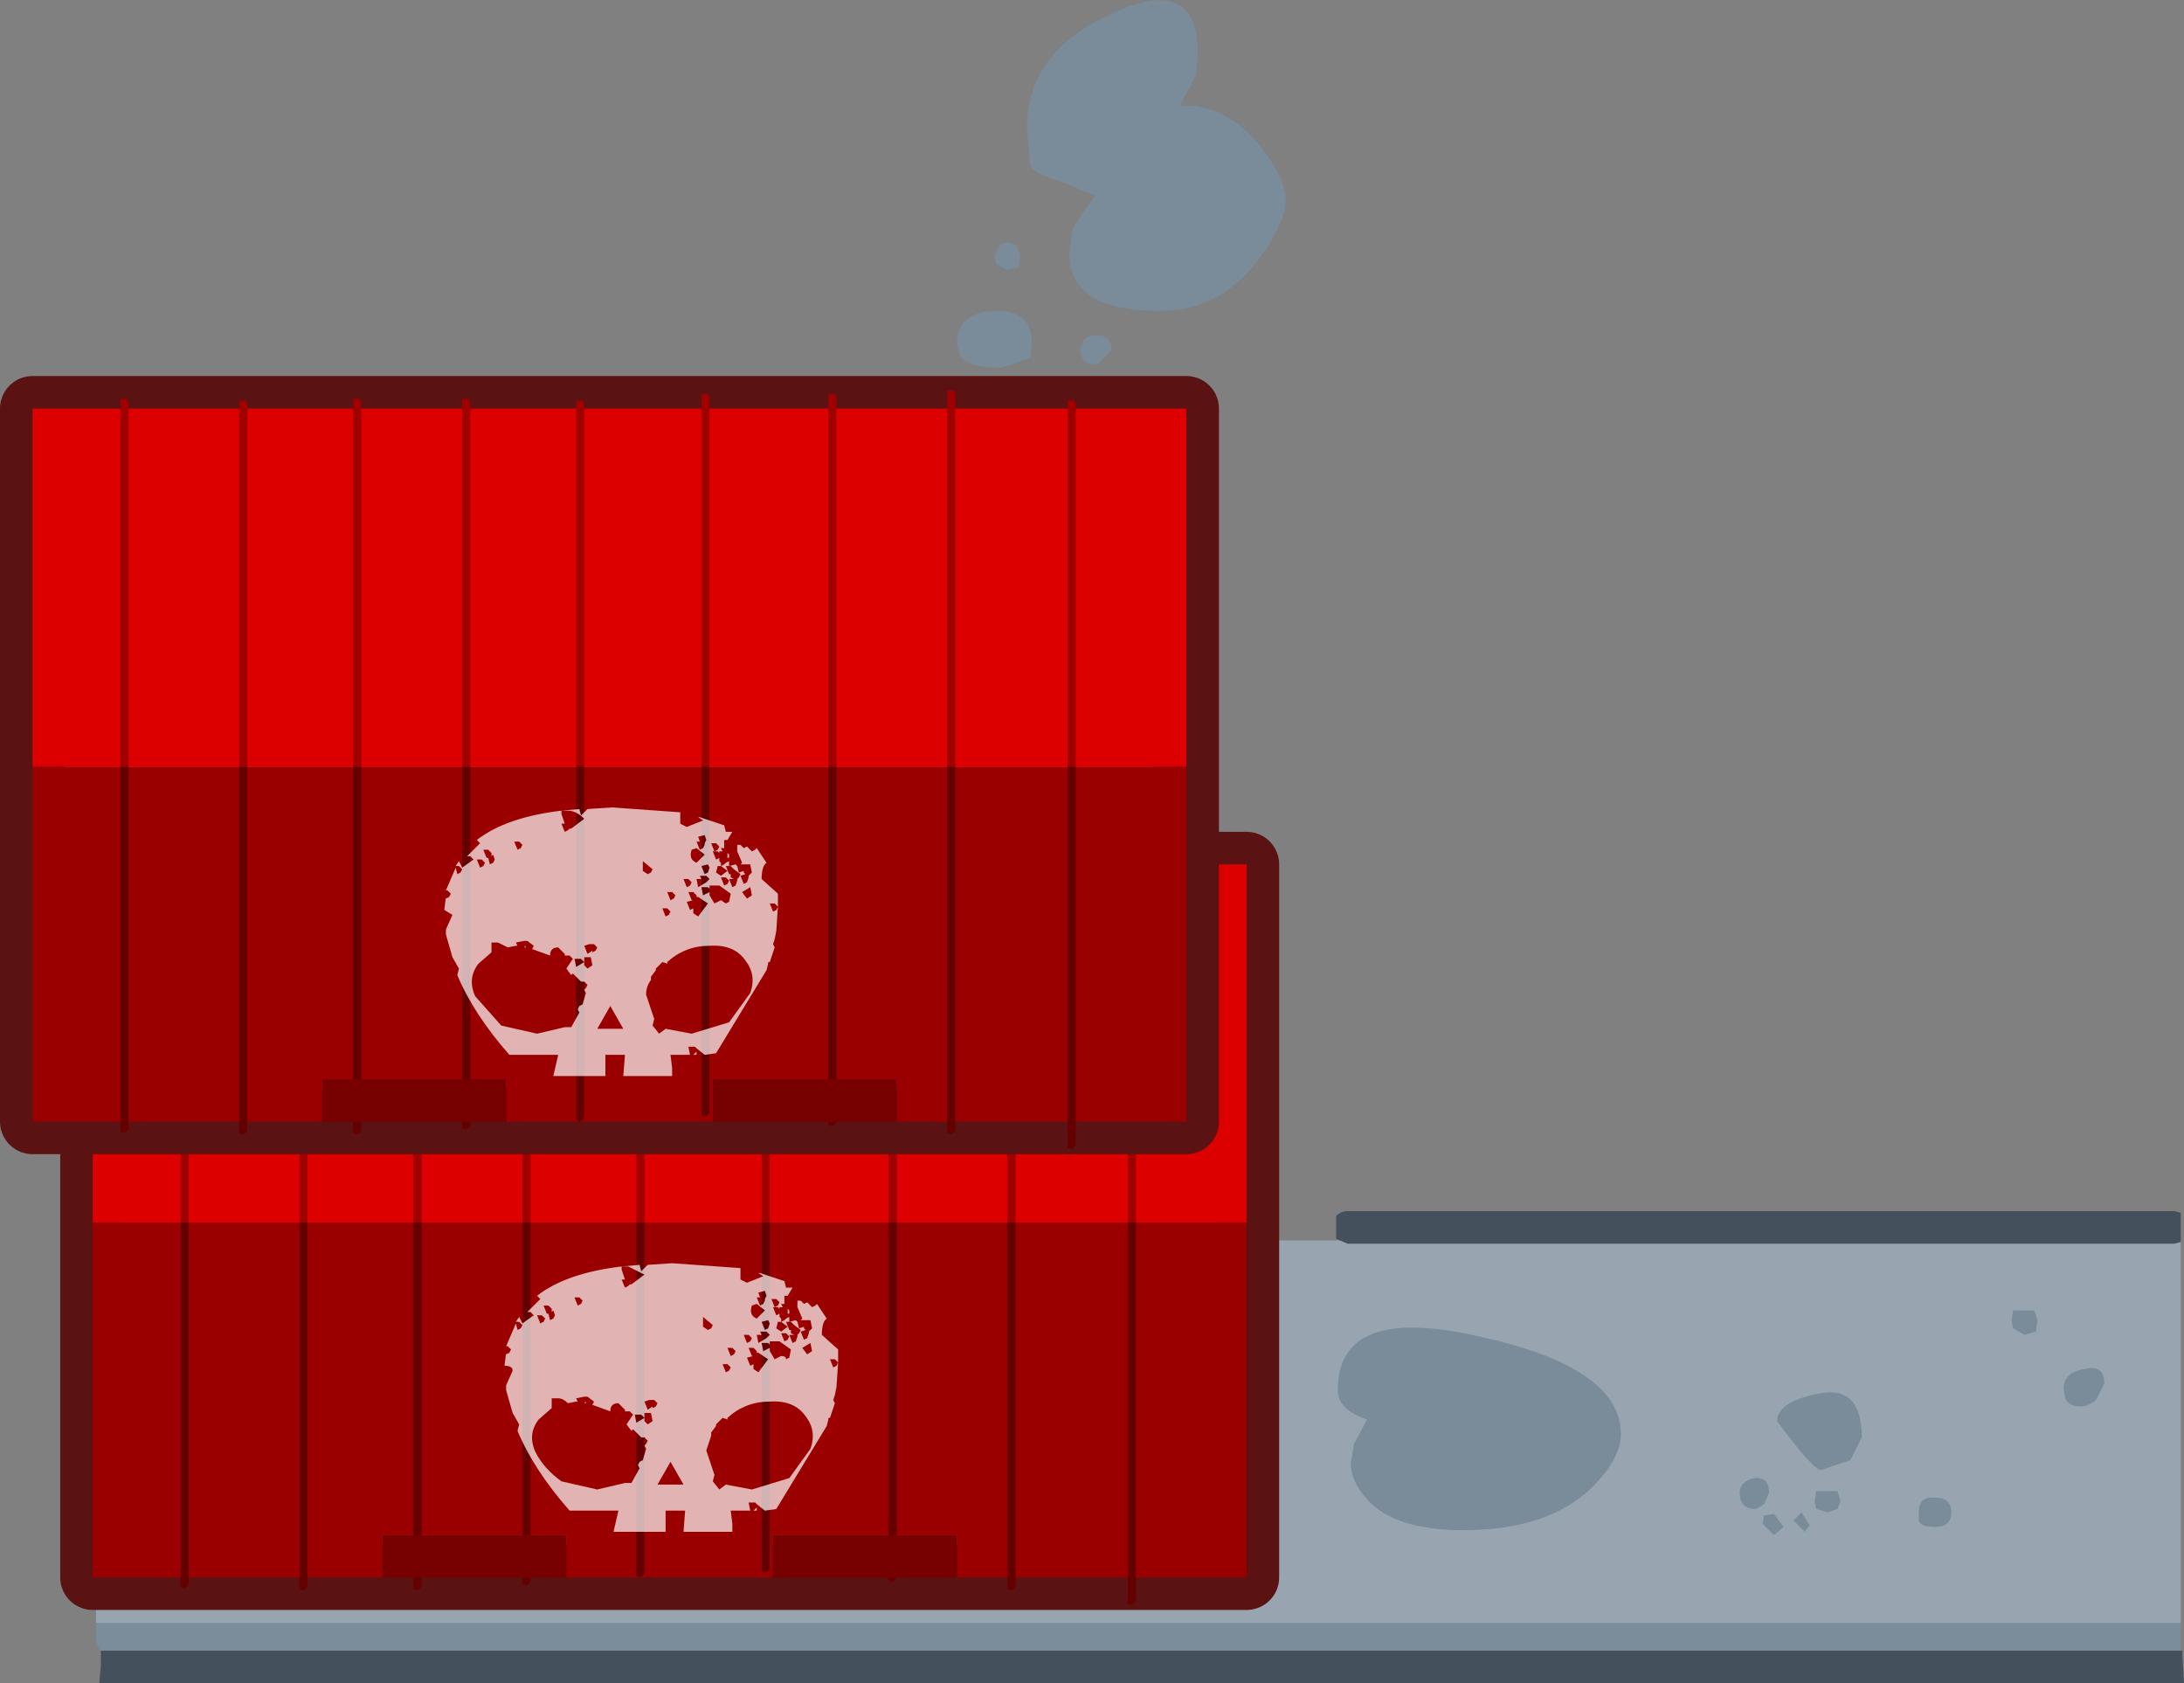 <?xml version="1.0" encoding="UTF-8" standalone="no"?>
<svg xmlns:xlink="http://www.w3.org/1999/xlink" height="51.7px" width="67.1px" xmlns="http://www.w3.org/2000/svg">
  <rect width="100%" height="100%" fill="#808080" stroke="none"/>
  <g transform="matrix(1.0, 0.0, 0.0, 1.0, 3.05, -12.35)">
    <path d="M63.95 63.05 L64.0 63.05 64.0 63.2 64.05 64.05 63.95 64.05 0.0 64.05 0.05 63.5 0.05 63.05 63.95 63.05" fill="#44505b" fill-rule="evenodd" stroke="none"/>
    <path d="M0.05 63.05 L-0.1 62.8 -0.1 51.8 63.95 51.8 63.95 63.05 0.05 63.05" fill="#7b8c9b" fill-rule="evenodd" stroke="none"/>
    <path d="M63.95 62.2 L-0.1 62.2 -0.1 50.45 63.95 50.45 63.95 62.2" fill="#98a5b1" fill-rule="evenodd" stroke="none"/>
    <path d="M38.0 50.4 L38.0 49.7 Q38.15 49.55 38.35 49.55 L63.75 49.55 63.95 49.6 63.95 50.5 63.75 50.55 38.35 50.55 38.0 50.4" fill="#44505b" fill-rule="evenodd" stroke="none"/>
    <path d="M35.25 60.8 L-0.2 60.8 -0.2 38.9 35.25 38.9 35.25 60.8" fill="#da4141" fill-rule="evenodd" stroke="none"/>
    <path d="M35.25 60.8 L-0.2 60.8 -0.2 38.9 35.25 38.9 35.25 60.8 Z" fill="none" stroke="#5a1212" stroke-linecap="round" stroke-linejoin="round" stroke-width="2.0"/>
    <path d="M26.35 60.8 L20.7 60.8 20.7 59.5 26.35 59.5 26.35 60.8 M14.35 60.8 L8.7 60.8 8.7 59.5 14.35 59.5 14.35 60.8" fill="#770000" fill-rule="evenodd" stroke="none"/>
    <path d="M20.7 60.8 L14.35 60.8 14.35 59.5 8.7 59.5 8.7 60.8 -0.2 60.8 -0.2 49.9 35.25 49.9 35.25 60.8 26.35 60.8 26.35 59.5 20.7 59.5 20.7 60.8" fill="#9b0000" fill-rule="evenodd" stroke="none"/>
    <path d="M-0.2 49.9 L-0.2 38.9 35.25 38.9 35.25 49.9 -0.2 49.9" fill="#dd0000" fill-rule="evenodd" stroke="none"/>
    <path d="M9.65 49.9 L9.65 38.7 9.65 38.6 9.75 38.6 9.85 38.6 9.9 38.7 9.9 49.9 9.65 49.9 M6.15 49.9 L6.15 38.75 6.15 38.65 6.25 38.65 6.35 38.65 6.4 38.75 6.4 49.9 6.15 49.9 M2.5 49.9 L2.5 38.7 2.5 38.6 2.6 38.6 2.7 38.6 2.75 38.7 2.75 49.9 2.5 49.9 M13.0 49.9 L13.0 38.7 13.0 38.6 13.1 38.6 13.2 38.6 13.25 38.7 13.25 49.9 13.0 49.9 M16.5 49.9 L16.5 38.75 16.5 38.65 16.6 38.65 16.7 38.65 16.75 38.75 16.75 49.9 16.5 49.9 M27.9 49.9 L27.9 38.45 27.9 38.35 28.0 38.35 28.1 38.35 28.15 38.45 28.15 49.9 27.9 49.9 M20.35 49.9 L20.35 38.55 20.35 38.45 20.45 38.45 20.55 38.45 20.6 38.55 20.6 49.9 20.35 49.9 M24.25 49.9 L24.25 38.55 24.25 38.45 24.35 38.45 24.45 38.45 24.5 38.55 24.5 49.9 24.25 49.9 M31.6 49.9 L31.6 38.75 31.6 38.65 31.7 38.65 31.8 38.65 31.85 38.75 31.85 49.9 31.6 49.9" fill="#9f0000" fill-rule="evenodd" stroke="none"/>
    <path d="M9.65 49.9 L9.9 49.9 9.9 61.05 9.85 61.15 9.75 61.2 9.65 61.15 9.65 61.05 9.65 49.9 M6.15 49.9 L6.4 49.9 6.4 61.05 6.35 61.15 6.25 61.2 6.15 61.15 6.15 61.05 6.15 49.9 M2.5 49.9 L2.75 49.9 2.75 61.0 2.7 61.1 2.6 61.15 2.5 61.1 2.5 61.0 2.5 49.9 M13.0 49.9 L13.25 49.9 13.25 60.9 13.2 61.0 13.1 61.05 13.0 61.0 13.0 60.9 13.0 49.9 M16.5 49.9 L16.75 49.9 16.75 60.65 16.7 60.75 16.6 60.8 16.5 60.75 16.5 60.65 16.5 49.9 M27.9 49.9 L28.15 49.9 28.15 61.05 28.1 61.15 28.0 61.2 27.9 61.15 27.9 61.05 27.9 49.9 M20.35 49.9 L20.6 49.9 20.6 60.5 20.55 60.6 20.45 60.65 20.35 60.6 20.35 60.5 20.35 49.9 M24.25 49.9 L24.5 49.9 24.5 60.8 24.45 60.9 24.35 60.95 24.25 60.9 24.25 60.8 24.25 49.9 M31.6 49.9 L31.85 49.9 31.85 61.5 31.8 61.6 31.7 61.65 31.6 61.6 31.6 61.5 31.6 49.9" fill="#640000" fill-rule="evenodd" stroke="none"/>
    <path d="M14.35 60.8 L8.7 60.8 8.7 59.5 14.35 59.5 14.35 60.8 M26.35 60.8 L20.7 60.8 20.7 59.5 26.35 59.5 26.35 60.8" fill="#770000" fill-rule="evenodd" stroke="none"/>
    <path d="M17.55 57.25 L17.15 57.95 17.95 57.95 17.55 57.25 M16.75 55.9 L16.65 55.8 16.45 55.8 16.5 56.05 16.75 55.9 16.75 56.0 16.85 56.1 17.0 56.0 16.95 55.75 16.75 55.75 16.75 55.9 M20.1 58.75 L20.2 58.65 20.2 58.75 20.1 58.75 M14.9 55.45 L14.95 55.4 14.95 55.45 14.9 55.45 M13.55 53.0 L13.65 52.95 13.7 52.85 13.6 52.75 13.45 52.75 13.55 53.0 M14.7 52.45 L14.8 52.4 14.85 52.3 14.75 52.2 14.6 52.2 14.7 52.45 M13.8 52.45 L13.65 52.45 13.75 52.7 13.8 52.7 13.85 52.9 13.95 52.85 14.0 52.75 13.95 52.6 13.9 52.65 13.9 52.55 13.8 52.45 M19.25 54.5 L19.35 54.45 19.4 54.35 19.3 54.25 19.15 54.25 19.25 54.5 M18.85 53.05 L18.55 52.8 18.55 53.1 18.7 53.2 18.8 53.15 18.85 53.05 M19.4 54.0 L19.5 53.95 19.55 53.85 19.45 53.75 19.3 53.75 19.4 54.0 M19.95 53.35 L19.8 53.35 19.9 53.6 20.0 53.55 20.05 53.45 19.95 53.35 M16.85 55.65 L17.0 55.55 17.0 55.6 17.1 55.55 17.15 55.45 17.05 55.35 16.9 55.35 16.75 55.4 16.85 55.65 M16.15 55.65 L15.95 55.45 Q15.7 55.45 15.7 55.7 L15.15 55.5 15.2 55.4 15.0 55.25 14.9 55.25 14.65 55.3 14.7 55.4 14.65 55.4 14.4 55.45 Q14.25 55.3 14.1 55.3 L13.9 55.3 13.9 55.6 13.5 55.95 Q13.15 56.4 13.4 56.95 13.65 57.45 14.2 57.85 L15.3 58.1 16.15 57.9 16.35 57.9 16.6 57.45 16.55 57.35 16.6 57.25 16.7 57.2 16.8 56.85 16.75 56.75 16.8 56.7 16.85 56.6 16.75 56.5 16.65 56.5 16.5 56.35 16.4 56.25 16.35 56.3 16.2 56.1 16.4 55.8 16.3 55.7 16.15 55.7 16.15 55.65 M20.2 52.4 L20.05 52.45 Q19.95 52.75 20.2 52.85 L20.45 52.6 20.2 52.4 M21.85 56.85 Q22.05 56.3 21.7 55.85 21.35 55.35 20.6 55.4 19.85 55.4 19.3 55.9 L19.3 55.95 19.15 55.9 18.95 56.1 18.95 56.15 18.8 56.35 18.8 56.45 18.65 56.9 18.9 57.65 18.85 57.85 19.05 58.1 19.25 57.95 20.05 58.1 21.2 57.75 21.85 56.85 M20.55 54.1 L20.25 53.9 20.2 53.9 20.2 53.85 20.1 53.75 19.95 53.75 20.05 54.0 20.1 54.0 19.9 54.05 20.0 54.3 20.1 54.25 20.1 54.4 20.25 54.5 20.55 54.1 M20.6 53.55 L20.6 53.65 20.55 53.6 20.35 53.6 20.4 53.85 20.6 53.75 20.6 53.85 20.75 54.1 20.95 54.0 Q21.1 54.0 21.1 54.1 L21.2 54.05 21.25 53.8 20.9 53.55 20.6 53.55 M20.5 53.25 L20.3 53.25 20.35 53.35 20.2 53.35 20.25 53.6 20.5 53.45 20.6 53.35 20.5 53.25 M20.55 52.9 L20.35 52.95 20.45 53.2 20.55 53.15 20.6 53.0 20.55 52.9 M21.1 53.3 L20.95 53.3 21.05 53.55 21.15 53.5 21.2 53.4 21.1 53.3 M21.2 52.6 L21.2 52.7 21.15 52.7 21.15 52.6 21.15 52.55 21.2 52.6 M21.9 53.85 L21.85 53.6 21.6 53.75 21.75 53.95 21.9 53.85 M20.45 52.0 L20.25 52.05 20.3 52.2 20.2 52.2 20.3 52.45 20.4 52.4 20.45 52.3 20.45 52.25 20.5 52.15 20.45 52.0 M20.75 52.5 L20.85 52.45 20.9 52.35 20.8 52.25 20.65 52.25 20.75 52.5 20.7 52.5 20.8 52.75 20.9 52.7 20.9 52.8 20.95 52.85 20.95 52.95 20.85 52.95 20.8 53.15 20.95 53.25 21.15 53.1 20.95 52.95 21.05 52.9 21.1 52.85 21.2 52.8 21.2 52.95 21.1 52.95 21.2 53.2 21.25 53.2 21.25 53.3 21.35 53.35 21.2 53.35 21.3 53.6 21.4 53.55 21.45 53.4 21.45 53.35 21.5 53.3 21.55 53.2 21.35 53.05 21.25 52.95 21.2 52.95 21.4 52.9 21.45 52.95 21.5 53.15 21.65 53.1 21.65 53.15 21.7 53.2 21.55 53.25 21.65 53.5 21.75 53.45 21.8 53.3 21.8 53.25 21.9 53.15 21.85 52.9 21.55 52.9 21.6 52.85 21.45 52.5 21.45 52.4 21.45 52.3 21.55 52.3 21.65 52.4 21.75 52.35 21.9 52.5 22.0 52.45 22.05 52.4 22.35 52.85 Q22.2 52.95 22.2 53.35 L22.7 53.8 22.7 54.2 22.6 54.1 22.45 54.1 22.55 54.35 22.65 54.3 22.7 54.2 22.65 54.95 22.6 55.2 22.55 55.35 22.6 55.45 22.5 55.75 22.45 55.9 22.4 55.9 22.4 55.95 22.35 56.15 20.8 58.7 20.45 58.75 20.2 58.55 20.15 58.5 19.95 58.5 20.0 58.75 19.4 58.75 19.45 59.15 19.45 59.4 17.95 59.4 18.0 58.75 17.4 58.75 17.4 59.4 15.8 59.4 15.95 58.75 14.45 58.75 Q13.35 57.5 12.85 56.3 L12.9 56.1 12.7 55.75 12.5 55.05 12.5 54.9 12.7 54.45 Q12.7 54.3 12.45 54.3 L12.5 53.9 12.5 53.95 12.6 53.9 12.65 53.8 12.55 53.7 12.5 53.7 12.8 53.0 12.85 53.2 12.95 53.15 13.0 53.05 12.9 52.95 12.8 52.95 12.9 52.8 13.0 53.0 13.35 52.75 13.25 52.65 13.15 52.65 13.55 52.25 13.45 52.15 Q14.35 51.45 16.05 51.25 L16.05 51.35 16.15 51.65 16.05 51.65 16.15 51.9 16.25 51.85 16.3 51.8 16.35 51.8 16.75 51.5 16.25 51.25 16.05 51.25 16.6 51.2 16.65 51.4 16.85 51.2 17.6 51.15 19.7 51.3 19.7 51.65 19.9 51.75 20.4 51.55 20.25 51.45 20.3 51.45 21.05 51.7 21.1 51.9 21.3 51.9 21.15 52.15 21.05 52.15 21.05 52.4 20.95 52.4 21.0 52.5 20.9 52.5 20.9 52.55 20.85 52.5 20.75 52.5" fill="#ffffff" fill-opacity="0.702" fill-rule="evenodd" stroke="none"/>
    <path d="M33.4 46.8 L-2.05 46.8 -2.05 24.9 33.4 24.9 33.4 46.8" fill="#da4141" fill-rule="evenodd" stroke="none"/>
    <path d="M33.4 46.8 L-2.05 46.8 -2.05 24.9 33.4 24.9 33.4 46.8 Z" fill="none" stroke="#5a1212" stroke-linecap="round" stroke-linejoin="round" stroke-width="2.0"/>
    <path d="M12.5 46.8 L12.5 45.5 6.85 45.5 6.85 46.8 -2.05 46.8 -2.05 35.9 33.4 35.9 33.4 46.8 24.5 46.8 24.5 45.5 18.85 45.5 18.85 46.8 12.5 46.8" fill="#9b0000" fill-rule="evenodd" stroke="none"/>
    <path d="M6.85 46.8 L6.85 45.5 12.5 45.5 12.5 46.8 6.85 46.8 M18.85 46.8 L18.85 45.5 24.5 45.5 24.5 46.8 18.85 46.8" fill="#770000" fill-rule="evenodd" stroke="none"/>
    <path d="M33.4 35.9 L-2.05 35.9 -2.05 24.9 33.4 24.9 33.4 35.9" fill="#dd0000" fill-rule="evenodd" stroke="none"/>
    <path d="M22.4 35.9 L22.4 24.55 22.4 24.45 22.5 24.45 22.6 24.45 22.65 24.55 22.65 35.9 22.4 35.9 M29.75 35.9 L29.75 24.75 29.75 24.65 29.85 24.65 29.95 24.65 30.0 24.75 30.0 35.9 29.75 35.9 M26.05 35.9 L26.05 24.45 26.05 24.35 26.15 24.35 26.25 24.35 26.3 24.45 26.3 35.9 26.05 35.9 M4.3 35.9 L4.3 24.75 4.3 24.65 4.4 24.65 4.5 24.65 4.55 24.75 4.55 35.9 4.3 35.9 M0.65 35.9 L0.65 24.7 0.65 24.6 0.75 24.6 0.85 24.6 0.9 24.7 0.9 35.9 0.65 35.9 M7.8 35.9 L7.8 24.7 7.8 24.6 7.9 24.6 8.0 24.6 8.05 24.7 8.05 35.9 7.8 35.9 M11.15 35.9 L11.15 24.7 11.15 24.6 11.25 24.6 11.35 24.6 11.4 24.7 11.4 35.9 11.15 35.9 M14.65 35.9 L14.65 24.75 14.65 24.65 14.75 24.65 14.85 24.65 14.9 24.75 14.9 35.9 14.65 35.9 M18.5 35.9 L18.5 24.55 18.5 24.45 18.6 24.45 18.7 24.45 18.75 24.55 18.75 35.9 18.5 35.9" fill="#9f0000" fill-rule="evenodd" stroke="none"/>
    <path d="M22.4 35.9 L22.65 35.9 22.65 46.8 22.6 46.9 22.5 46.95 22.4 46.9 22.4 46.8 22.4 35.9 M29.75 35.9 L30.0 35.9 30.0 47.5 29.95 47.6 29.85 47.65 29.75 47.6 29.75 47.5 29.75 35.9 M26.05 35.9 L26.3 35.9 26.3 47.05 26.25 47.15 26.15 47.2 26.05 47.15 26.05 47.05 26.05 35.9 M4.3 35.9 L4.55 35.9 4.55 47.05 4.5 47.15 4.4 47.2 4.3 47.15 4.3 47.05 4.3 35.9 M0.65 35.9 L0.9 35.9 0.9 47.0 0.85 47.1 0.75 47.15 0.65 47.1 0.65 47.0 0.65 35.9 M7.8 35.9 L8.05 35.9 8.05 47.05 8.0 47.15 7.9 47.2 7.8 47.15 7.8 47.05 7.8 35.9 M11.15 35.9 L11.4 35.9 11.4 46.9 11.35 47.0 11.25 47.05 11.15 47.0 11.15 46.9 11.15 35.9 M14.65 35.9 L14.9 35.9 14.9 46.65 14.85 46.75 14.75 46.8 14.65 46.75 14.65 46.65 14.65 35.9 M18.5 35.9 L18.75 35.9 18.75 46.5 18.7 46.6 18.6 46.65 18.5 46.6 18.5 46.5 18.5 35.9" fill="#640000" fill-rule="evenodd" stroke="none"/>
    <path d="M18.85 45.5 L24.5 45.5 24.5 46.8 18.85 46.8 18.85 45.5 M6.85 46.8 L6.85 45.5 12.5 45.5 12.5 46.8 6.85 46.8" fill="#770000" fill-rule="evenodd" stroke="none"/>
    <path d="M15.3 43.95 L16.1 43.95 15.7 43.25 15.3 43.95 M18.35 44.65 L18.35 44.75 18.25 44.75 18.35 44.65 M13.05 41.45 L13.1 41.4 13.1 41.45 13.05 41.45 M14.9 41.9 L14.8 41.8 14.6 41.8 14.65 42.05 14.9 41.9 14.9 42.0 15.0 42.1 15.15 42.0 15.1 41.75 14.9 41.75 14.9 41.9 M12.25 41.3 L12.05 41.3 12.05 41.6 11.65 41.95 Q11.3 42.4 11.55 42.95 L12.35 43.85 13.45 44.1 14.3 43.9 14.5 43.9 14.75 43.45 14.7 43.35 14.75 43.25 14.85 43.2 14.95 42.85 14.9 42.75 14.95 42.7 15.0 42.6 14.9 42.5 14.8 42.5 14.65 42.35 14.55 42.25 14.5 42.3 14.35 42.1 14.55 41.8 14.45 41.7 14.3 41.7 14.3 41.65 14.1 41.45 Q13.85 41.45 13.85 41.7 L13.3 41.5 13.35 41.4 13.15 41.25 13.05 41.25 12.8 41.3 12.85 41.4 12.8 41.4 12.55 41.45 12.25 41.3 M11.8 38.95 L11.85 38.85 11.75 38.75 11.6 38.75 11.7 39.0 11.8 38.95 M11.95 38.45 L11.8 38.45 11.9 38.7 11.95 38.7 12.0 38.9 12.1 38.85 12.15 38.75 12.1 38.6 12.05 38.65 12.05 38.55 11.95 38.45 M12.75 38.2 L12.85 38.45 12.95 38.4 13.0 38.3 12.9 38.2 12.75 38.2 M16.95 42.45 Q16.8 42.65 16.8 42.9 L17.05 43.65 17.0 43.85 17.2 44.1 17.4 43.95 18.2 44.1 19.35 43.75 20.0 42.85 Q20.2 42.3 19.85 41.85 19.5 41.35 18.75 41.4 18.0 41.4 17.45 41.9 L17.45 41.95 17.3 41.9 17.1 42.1 17.1 42.15 16.95 42.35 16.95 42.45 M15.3 41.45 L15.2 41.35 15.05 41.35 14.9 41.4 15.0 41.65 15.15 41.55 15.15 41.6 15.25 41.55 15.3 41.45 M17.55 40.35 L17.45 40.25 17.3 40.25 17.4 40.5 17.5 40.45 17.55 40.35 M17.55 40.0 L17.65 39.95 17.7 39.85 17.6 39.75 17.45 39.75 17.55 40.0 M16.95 39.15 L17.0 39.05 16.7 38.8 16.7 39.1 16.85 39.2 16.95 39.15 M20.0 39.6 L19.75 39.75 19.9 39.95 20.05 39.85 20.0 39.6 M19.25 39.3 L19.1 39.3 19.2 39.55 19.3 39.5 19.35 39.4 19.25 39.3 M18.75 39.65 L18.7 39.6 18.5 39.6 18.55 39.85 18.75 39.75 18.75 39.85 18.9 40.1 19.1 40.0 19.25 40.1 19.35 40.05 19.4 39.8 19.05 39.55 18.75 39.55 18.75 39.65 M18.25 39.75 L18.1 39.75 18.2 40.0 18.25 40.0 18.05 40.05 18.15 40.3 18.25 40.25 18.25 40.4 18.4 40.5 18.7 40.1 18.4 39.9 18.35 39.9 18.35 39.85 18.25 39.75 M18.1 39.35 L17.95 39.35 18.05 39.6 18.15 39.55 18.2 39.45 18.1 39.35 M18.65 39.25 L18.45 39.25 18.5 39.35 18.35 39.35 18.4 39.6 18.65 39.45 18.75 39.35 18.65 39.25 M18.75 39.0 L18.7 38.9 18.5 38.95 18.6 39.2 18.7 39.15 18.75 39.0 M18.65 38.15 L18.6 38.0 18.4 38.05 18.45 38.2 18.35 38.2 18.45 38.45 18.55 38.4 18.6 38.3 18.6 38.25 18.65 38.15 M18.35 38.4 L18.2 38.45 Q18.1 38.75 18.35 38.85 L18.6 38.6 18.35 38.4 M19.3 38.6 L19.3 38.55 19.35 38.6 19.35 38.7 19.3 38.7 19.3 38.6 M18.9 38.5 L19.0 38.45 19.05 38.35 18.95 38.25 18.8 38.25 18.9 38.5 18.85 38.5 18.95 38.75 19.05 38.7 19.05 38.8 19.1 38.85 19.1 38.95 19.0 38.95 18.95 39.15 19.1 39.25 19.3 39.1 19.1 38.95 19.2 38.9 19.25 38.85 19.35 38.8 19.35 38.95 19.25 38.95 19.35 39.2 19.4 39.2 19.4 39.3 19.5 39.35 19.35 39.35 19.45 39.6 19.55 39.55 19.6 39.4 19.6 39.35 19.65 39.3 19.7 39.2 19.5 39.05 19.4 38.95 19.35 38.95 19.55 38.9 19.6 38.95 19.65 39.15 19.8 39.1 19.8 39.15 19.85 39.2 19.7 39.25 19.8 39.5 19.9 39.45 19.95 39.3 19.95 39.25 20.05 39.15 20.0 38.9 19.7 38.9 19.75 38.85 19.6 38.5 19.6 38.4 19.6 38.3 19.7 38.3 19.8 38.4 19.9 38.35 20.05 38.5 20.15 38.45 20.2 38.4 20.5 38.85 Q20.35 38.95 20.35 39.35 L20.85 39.8 20.85 40.2 20.75 40.1 20.6 40.1 20.7 40.35 20.8 40.3 20.85 40.2 20.8 40.95 20.75 41.2 20.7 41.35 20.75 41.45 20.65 41.75 20.6 41.9 20.55 41.9 20.55 41.95 20.5 42.15 18.95 44.7 18.6 44.75 18.35 44.55 18.3 44.5 18.1 44.5 18.15 44.75 17.55 44.75 17.6 45.15 17.6 45.4 16.1 45.4 16.15 44.75 15.55 44.75 15.55 45.4 13.95 45.4 14.1 44.75 12.6 44.75 Q11.5 43.5 11.0 42.3 L11.05 42.1 10.85 41.75 10.65 41.05 10.65 40.9 10.85 40.45 10.6 40.3 10.65 39.9 10.65 39.95 10.75 39.9 10.8 39.8 10.7 39.7 10.65 39.7 10.95 39.0 11.0 39.2 11.1 39.15 11.15 39.05 11.05 38.95 10.95 38.95 11.05 38.8 11.15 39.0 11.5 38.75 11.4 38.65 11.3 38.65 11.7 38.25 11.6 38.15 Q12.5 37.45 14.2 37.25 L14.2 37.35 14.3 37.65 14.2 37.65 14.3 37.9 14.4 37.85 14.45 37.8 14.5 37.8 14.9 37.5 Q14.65 37.25 14.4 37.25 L14.2 37.25 14.75 37.2 14.8 37.4 15.0 37.2 15.75 37.15 17.85 37.3 17.85 37.65 18.05 37.75 18.55 37.55 18.4 37.45 18.45 37.45 19.2 37.7 19.25 37.9 19.45 37.9 19.3 38.15 19.2 38.15 19.2 38.4 19.1 38.4 19.15 38.5 19.05 38.5 19.05 38.55 19.0 38.5 18.9 38.5" fill="#ffffff" fill-opacity="0.702" fill-rule="evenodd" stroke="none"/>
    <path d="M28.5 16.3 Q28.5 13.9 31.15 12.75 33.75 11.55 33.75 14.0 L33.7 14.65 33.2 15.6 Q34.5 15.5 35.6 16.75 36.45 17.8 36.45 18.5 36.45 19.2 35.6 20.35 34.4 21.9 32.6 21.9 29.8 21.9 29.8 20.15 L29.9 19.35 30.6 18.35 29.6 17.95 Q28.75 17.7 28.6 17.45 L28.5 16.3 M28.25 20.55 L27.9 20.65 27.55 20.45 27.5 20.2 27.65 19.9 Q27.8 19.7 28.2 19.9 L28.3 20.2 28.25 20.55 M26.45 23.3 L26.35 22.9 Q26.35 21.95 27.5 21.9 28.65 21.85 28.65 22.9 L28.6 23.35 27.7 23.65 Q26.75 23.65 26.45 23.3 M30.15 23.15 Q30.15 22.65 30.65 22.65 31.1 22.65 31.1 23.1 L30.65 23.55 Q30.3 23.55 30.2 23.35 L30.15 23.15 M38.45 57.3 L38.55 56.7 38.95 55.95 Q38.05 55.65 38.05 55.05 38.05 52.4 42.4 53.4 46.75 54.35 46.75 56.4 46.75 57.15 45.85 58.05 44.5 59.35 41.9 59.35 39.8 59.35 38.95 58.4 38.45 57.85 38.45 57.3 M61.6 54.85 L61.35 55.35 Q61.1 55.55 60.9 55.55 60.5 55.55 60.4 55.3 L60.35 55.0 Q60.35 54.5 61.0 54.4 61.6 54.25 61.6 54.85 M58.8 53.15 L58.75 52.9 58.8 52.6 59.45 52.6 59.55 52.9 59.5 53.25 59.15 53.35 58.8 53.15 M53.4 58.7 L53.1 58.8 52.75 58.7 52.7 58.45 52.75 58.15 53.4 58.15 53.5 58.45 53.4 58.7 M53.8 57.2 L52.9 57.5 Q52.65 57.5 51.55 56.0 51.55 55.4 52.85 55.15 54.15 54.9 54.15 56.5 L53.8 57.2 M51.15 58.55 L50.9 58.7 Q50.4 58.7 50.4 58.2 50.4 57.85 50.85 57.75 51.3 57.7 51.3 58.2 L51.15 58.55 M52.4 59.4 L52.05 59.05 52.3 58.8 52.55 59.2 52.4 59.4 M51.15 58.9 L51.45 58.85 51.75 59.25 51.45 59.5 51.1 59.15 51.15 58.9 M56.4 59.25 Q55.95 59.25 55.9 59.05 L55.9 58.8 Q55.9 58.3 56.4 58.35 56.9 58.35 56.9 58.8 56.9 59.25 56.4 59.25" fill="#7a8b9a" fill-rule="evenodd" stroke="none"/>
  </g>
</svg>
